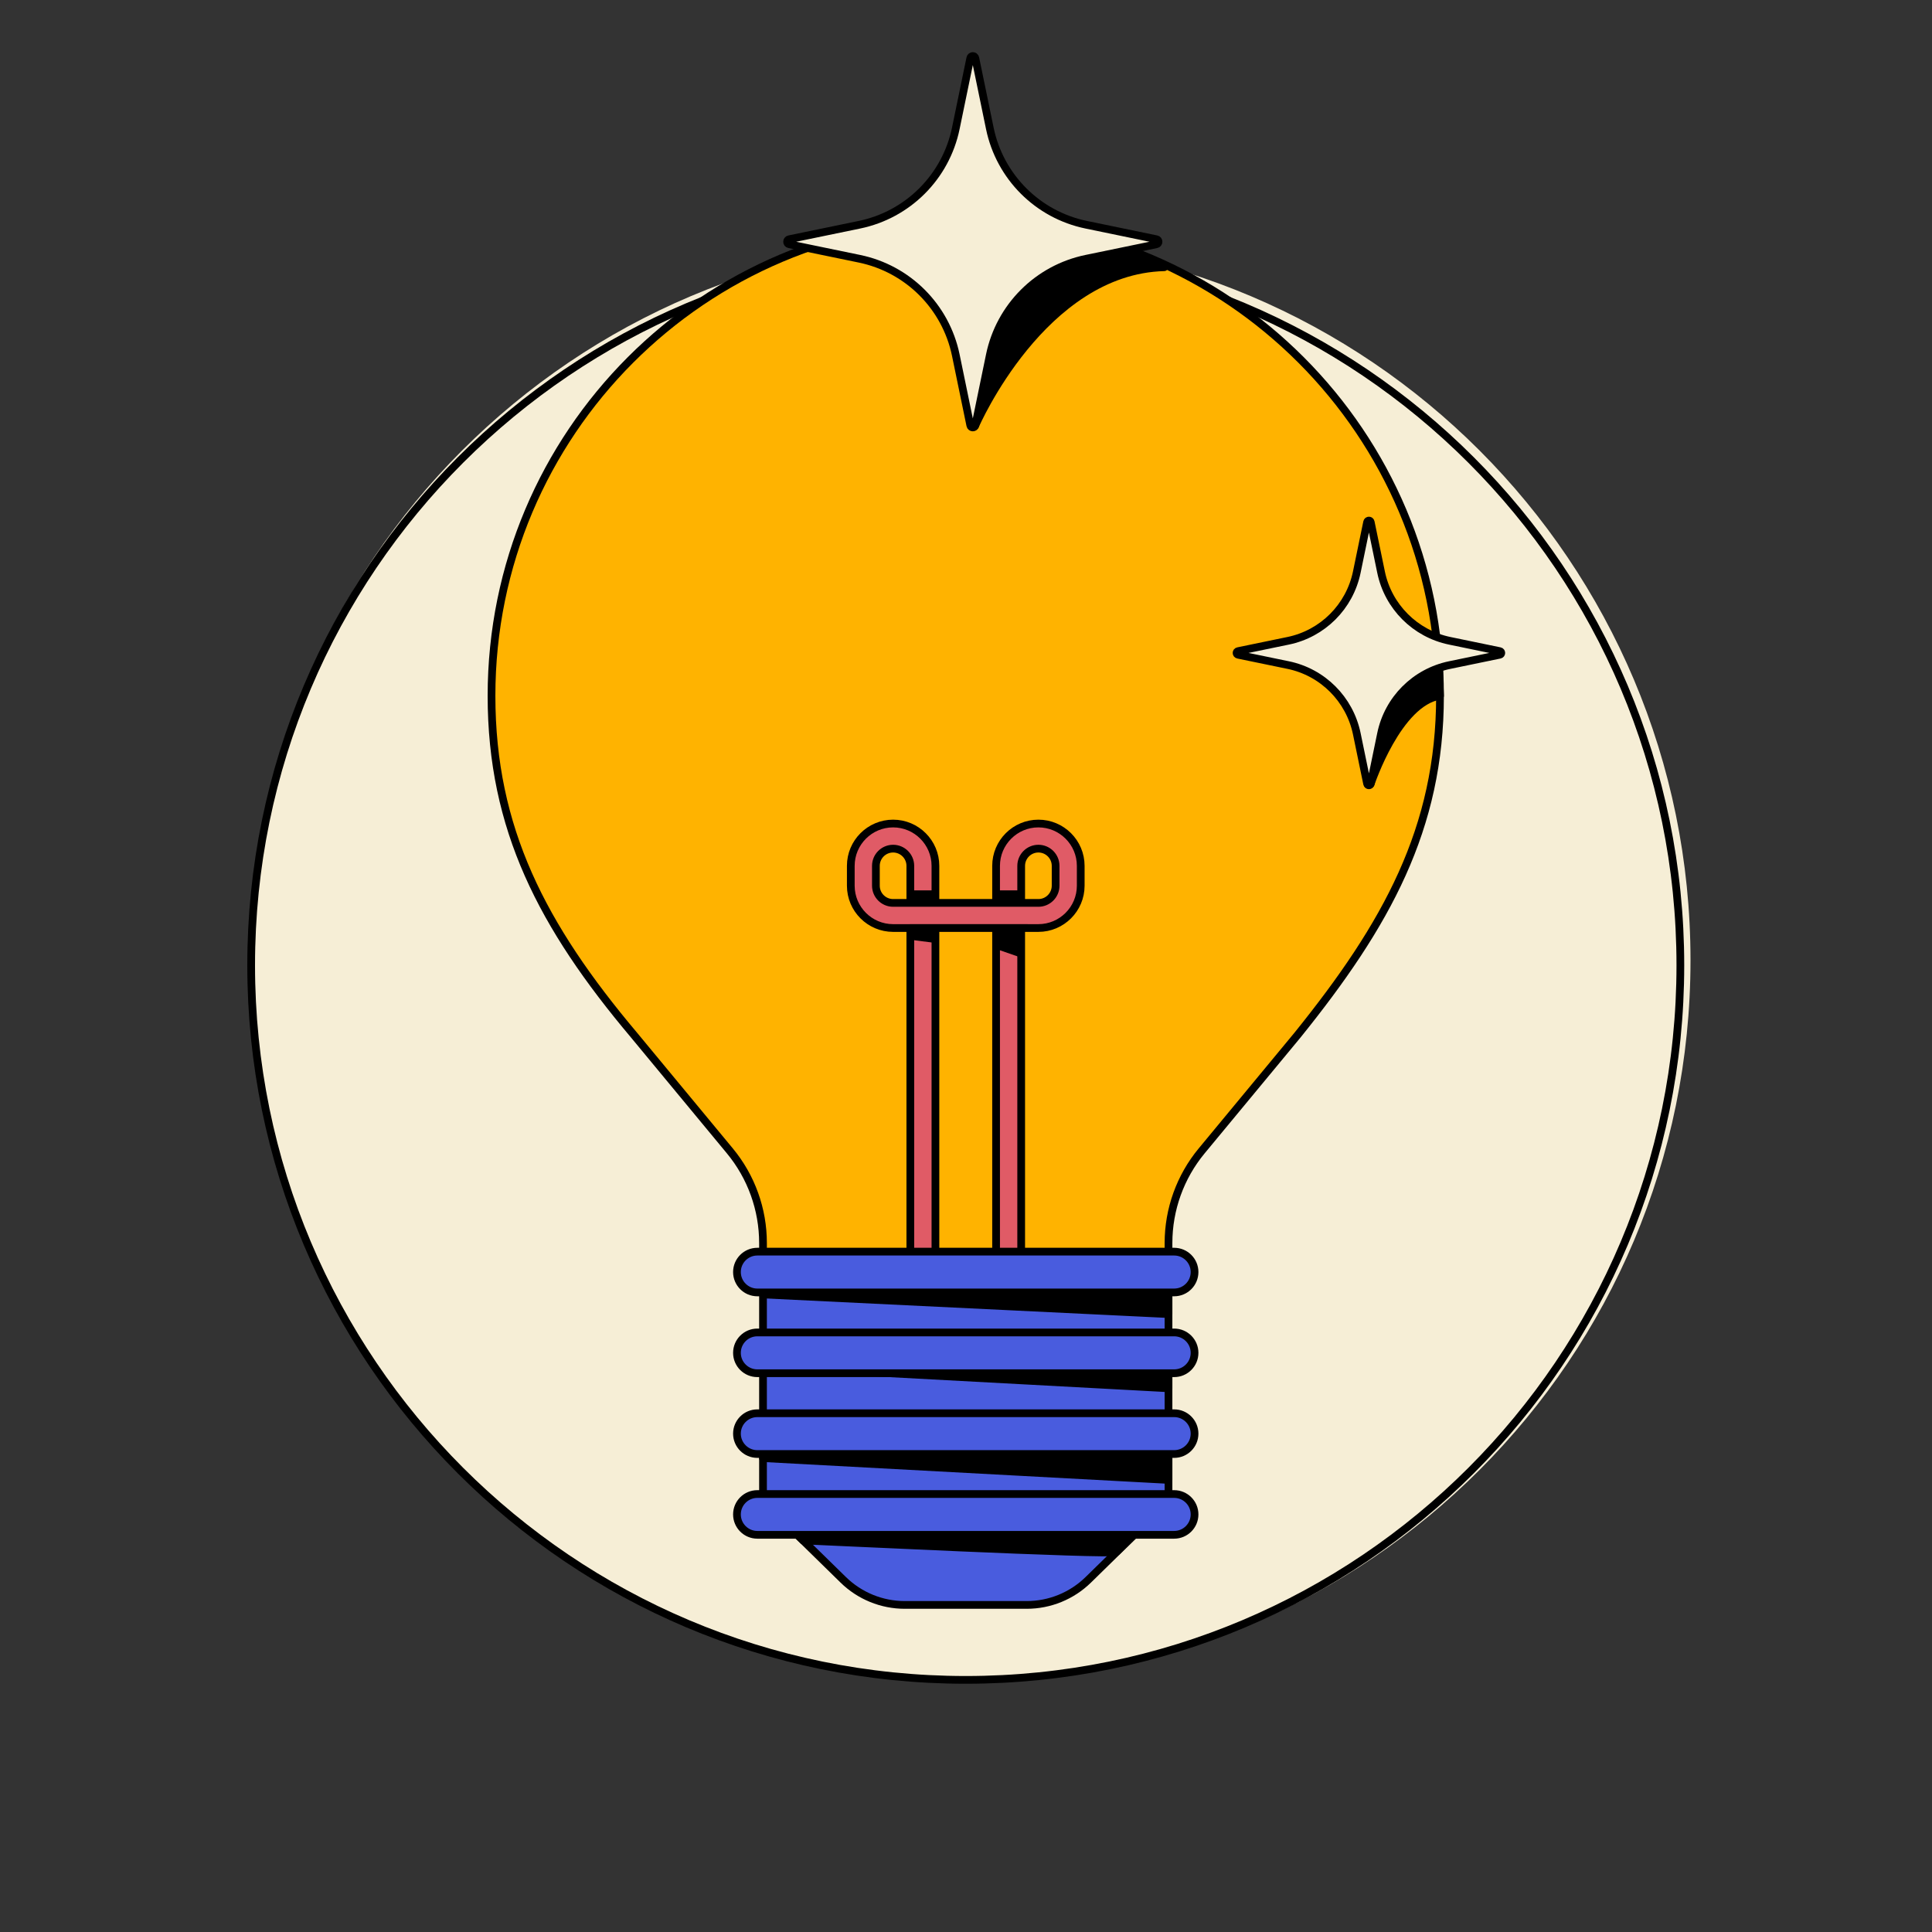 <svg width="1000" height="1000" viewBox="0 0 1000 1000" fill="none" xmlns="http://www.w3.org/2000/svg">
<rect x="0" y="0" width="1000" height="1000" fill="#333333" stroke="none"/>
<path d="M875 497.003C875 703.003 708.226 870 502.5 870C296.774 870 130 703.003 130 497.003C130 291.002 296.774 124 502.5 124C708.226 124 875 291.002 875 497.003Z" fill="#F6EED6"/>
<path d="M869.75 499.628C869.75 703.904 704.151 869.503 499.875 869.503C295.599 869.503 130 703.904 130 499.628C130 295.352 295.599 129.748 499.875 129.748C704.151 129.748 869.75 295.352 869.75 499.628Z" stroke="black" stroke-width="4" stroke-miterlimit="10" stroke-linecap="round" stroke-linejoin="round"/>
<path d="M745.344 360.133C745.344 224.383 635.443 114.336 499.875 114.336C364.302 114.336 254.406 224.383 254.406 360.133C254.406 428.94 280.698 479.404 328.151 535.747L377.755 595.68C388.859 609.096 394.932 625.966 394.932 643.383V659.185H604.812V643.383C604.812 625.966 610.891 609.096 621.995 595.68L671.599 535.747C717.651 478.622 745.344 428.94 745.344 360.133Z" fill="#FFB300"/>
<path d="M745.344 360.133C745.344 224.383 635.443 114.336 499.875 114.336C364.302 114.336 254.406 224.383 254.406 360.133C254.406 428.94 280.698 479.404 328.151 535.747L377.755 595.68C388.859 609.096 394.932 625.966 394.932 643.383V659.185H604.813V643.383C604.813 625.966 610.891 609.096 621.995 595.68L671.599 535.747C717.651 478.622 745.344 428.94 745.344 360.133Z" stroke="black" stroke-width="4" stroke-miterlimit="10" stroke-linecap="round" stroke-linejoin="round"/>
<path d="M709.475 405.727C709.475 405.727 723.532 363.487 745.344 360.133L744.568 338.711L721.98 344.732L710.438 363.305L709.475 405.727Z" fill="black" stroke="black" stroke-width="4" stroke-miterlimit="10" stroke-linecap="round" stroke-linejoin="round"/>
<path d="M603.135 778.695H396.609L436.458 817.711C444.969 826.039 456.396 830.706 468.297 830.706H531.448C543.349 830.706 554.781 826.039 563.286 817.711L603.135 778.695Z" fill="#495CDE" stroke="black" stroke-width="4" stroke-miterlimit="10" stroke-linecap="round" stroke-linejoin="round"/>
<path d="M577.917 803.273L603.135 778.695H396.609L415.688 797.372C417.542 797.253 576.026 805.128 577.917 803.273Z" fill="black"/>
<path d="M577.917 803.273L603.135 778.695H396.609L415.688 797.372C417.542 797.253 576.026 805.128 577.917 803.273Z" stroke="black" stroke-width="4" stroke-miterlimit="10" stroke-linecap="round" stroke-linejoin="round"/>
<path d="M604.813 783.862H394.933V659.576H604.813V783.862Z" fill="#495CDE" stroke="black" stroke-width="4" stroke-miterlimit="10" stroke-linecap="round" stroke-linejoin="round"/>
<path d="M604.813 680.169L394.933 670.003V659.576H604.813V680.169ZM604.813 718.57L394.933 707.274V696.847H604.813V718.57ZM604.813 766.003L394.933 754.711V752.19H604.813V766.003Z" fill="black" stroke="black" stroke-width="4" stroke-miterlimit="10" stroke-linecap="round" stroke-linejoin="round"/>
<path d="M546.386 458.435C546.386 463.352 542.391 467.346 537.474 467.346H528.563V448.164C528.563 443.253 532.563 439.253 537.474 439.253C542.391 439.253 546.386 443.253 546.386 448.164V458.435ZM471.183 467.346H462.271C457.36 467.346 453.36 463.352 453.36 458.435V448.164C453.36 443.253 457.36 439.253 462.271 439.253C467.188 439.253 471.183 443.253 471.183 448.164V467.346ZM537.474 426.258C525.396 426.258 515.573 436.086 515.573 448.164V467.346H484.177V448.164C484.177 436.086 474.349 426.258 462.271 426.258C450.193 426.258 440.37 436.086 440.37 448.164V458.435C440.37 470.513 450.193 480.341 462.271 480.341H471.183V649.93H484.177V480.341H515.573V649.93H528.563V480.341H537.474C549.552 480.341 559.381 470.513 559.381 458.435V448.164C559.381 436.086 549.552 426.258 537.474 426.258Z" fill="#E05B66"/>
<path d="M471.183 467.346H462.271C457.36 467.346 453.36 463.352 453.36 458.435V448.164C453.36 443.253 457.36 439.253 462.271 439.253C467.188 439.253 471.183 443.253 471.183 448.164V467.346ZM471.183 467.346H531.657M471.183 480.31H531.657M546.386 458.435C546.386 463.352 542.391 467.346 537.474 467.346H528.563V448.164C528.563 443.253 532.563 439.253 537.474 439.253C542.391 439.253 546.386 443.253 546.386 448.164V458.435ZM537.474 426.258C525.396 426.258 515.573 436.086 515.573 448.164V467.346H484.177V448.164C484.177 436.086 474.349 426.258 462.271 426.258C450.193 426.258 440.37 436.086 440.37 448.164V458.435C440.37 470.513 450.193 480.341 462.271 480.341H471.183V649.93H484.177V480.341H515.573V649.93H528.563V480.341H537.474C549.552 480.341 559.381 470.513 559.381 458.435V448.164C559.381 436.086 549.552 426.258 537.474 426.258Z" stroke="black" stroke-width="4" stroke-miterlimit="10" stroke-linecap="round" stroke-linejoin="round"/>
<path d="M483.724 488.029L472.474 486.56V481.425H483.724V488.029ZM528.344 495.607L517.099 491.695V481.425H528.344V495.607ZM484.214 466.018H471.495V460.841H484.214V466.018ZM528.558 466.018H515.839V460.841H528.558V466.018Z" fill="black"/>
<path d="M607.745 668.956H392C386.172 668.956 381.448 664.232 381.448 658.404C381.448 652.576 386.172 647.852 392 647.852H607.745C613.573 647.852 618.297 652.576 618.297 658.404C618.297 664.232 613.573 668.956 607.745 668.956Z" fill="#495CDE"/>
<path d="M607.745 668.956H392C386.172 668.956 381.448 664.232 381.448 658.404C381.448 652.576 386.172 647.852 392 647.852H607.745C613.573 647.852 618.297 652.576 618.297 658.404C618.297 664.232 613.573 668.956 607.745 668.956Z" stroke="black" stroke-width="4" stroke-miterlimit="10" stroke-linecap="round" stroke-linejoin="round"/>
<path d="M607.745 710.779H392C386.172 710.779 381.448 706.055 381.448 700.227C381.448 694.393 386.172 689.669 392 689.669H607.745C613.573 689.669 618.297 694.393 618.297 700.227C618.297 706.055 613.573 710.779 607.745 710.779Z" fill="#495CDE"/>
<path d="M607.745 710.779H392C386.172 710.779 381.448 706.055 381.448 700.227C381.448 694.393 386.172 689.669 392 689.669H607.745C613.573 689.669 618.297 694.393 618.297 700.227C618.297 706.055 613.573 710.779 607.745 710.779Z" stroke="black" stroke-width="4" stroke-miterlimit="10" stroke-linecap="round" stroke-linejoin="round"/>
<path d="M607.745 752.596H392C386.172 752.596 381.448 747.872 381.448 742.044C381.448 736.216 386.172 731.492 392 731.492H607.745C613.573 731.492 618.297 736.216 618.297 742.044C618.297 747.872 613.573 752.596 607.745 752.596Z" fill="#495CDE"/>
<path d="M607.745 752.596H392C386.172 752.596 381.448 747.872 381.448 742.044C381.448 736.216 386.172 731.492 392 731.492H607.745C613.573 731.492 618.297 736.216 618.297 742.044C618.297 747.872 613.573 752.596 607.745 752.596Z" stroke="black" stroke-width="4" stroke-miterlimit="10" stroke-linecap="round" stroke-linejoin="round"/>
<path d="M607.745 794.414H392C386.172 794.414 381.448 789.69 381.448 783.862C381.448 778.034 386.172 773.31 392 773.31H607.745C613.573 773.31 618.297 778.034 618.297 783.862C618.297 789.69 613.573 794.414 607.745 794.414Z" fill="#495CDE"/>
<path d="M607.745 794.414H392C386.172 794.414 381.448 789.69 381.448 783.862C381.448 778.034 386.172 773.31 392 773.31H607.745C613.573 773.31 618.297 778.034 618.297 783.862C618.297 789.69 613.573 794.414 607.745 794.414Z" stroke="black" stroke-width="4" stroke-miterlimit="10" stroke-linecap="round" stroke-linejoin="round"/>
<path d="M709.474 270.19L714.828 296.122C718.521 314.013 732.5 327.992 750.385 331.68L776.317 337.039C777.323 337.242 777.323 338.674 776.317 338.877L750.385 344.232C732.5 347.924 718.521 361.903 714.828 379.789L709.474 405.726C709.271 406.726 707.838 406.726 707.63 405.726L702.276 379.789C698.583 361.903 684.609 347.924 666.718 344.232L640.786 338.877C639.786 338.674 639.786 337.242 640.786 337.039L666.718 331.68C684.609 327.992 698.583 314.013 702.276 296.122L707.63 270.19C707.838 269.19 709.271 269.19 709.474 270.19Z" fill="#F6EED6"/>
<path d="M709.474 270.19L714.828 296.122C718.521 314.013 732.5 327.992 750.385 331.68L776.317 337.039C777.323 337.242 777.323 338.674 776.317 338.877L750.385 344.232C732.5 347.924 718.521 361.903 714.828 379.789L709.474 405.726C709.271 406.726 707.838 406.726 707.63 405.726L702.276 379.789C698.583 361.903 684.609 347.924 666.718 344.232L640.786 338.877C639.786 338.674 639.786 337.242 640.786 337.039L666.718 331.68C684.609 327.992 698.583 314.013 702.276 296.122L707.63 270.19C707.838 269.19 709.271 269.19 709.474 270.19Z" stroke="black" stroke-width="4" stroke-miterlimit="10" stroke-linecap="round" stroke-linejoin="round"/>
<path d="M504.823 220.201C504.823 220.201 539.61 139.935 602.615 138.32L571.381 123.779L514.297 138.857L498.683 164.169L504.823 220.201Z" fill="black" stroke="black" stroke-width="4" stroke-miterlimit="10" stroke-linecap="round" stroke-linejoin="round"/>
<path d="M504.823 30.055L512.333 66.44C517.516 91.534 537.12 111.143 562.214 116.32L598.599 123.836C600.005 124.122 600.005 126.128 598.599 126.419L562.214 133.93C537.12 139.112 517.516 158.721 512.333 183.815L504.823 220.201C504.531 221.602 502.526 221.602 502.234 220.201L494.724 183.815C489.542 158.721 469.932 139.112 444.839 133.93L408.453 126.419C407.052 126.128 407.052 124.122 408.453 123.836L444.839 116.32C469.932 111.143 489.542 91.534 494.724 66.44L502.234 30.055C502.526 28.648 504.531 28.648 504.823 30.055Z" fill="#F6EED6"/>
<path d="M504.823 30.055L512.333 66.44C517.516 91.534 537.12 111.143 562.214 116.32L598.599 123.836C600.005 124.122 600.005 126.128 598.599 126.419L562.214 133.93C537.12 139.112 517.516 158.721 512.333 183.815L504.823 220.201C504.531 221.602 502.526 221.602 502.234 220.201L494.724 183.815C489.542 158.721 469.932 139.112 444.839 133.93L408.453 126.419C407.052 126.128 407.052 124.122 408.453 123.836L444.839 116.32C469.932 111.143 489.542 91.534 494.724 66.44L502.234 30.055C502.526 28.648 504.531 28.648 504.823 30.055Z" stroke="black" stroke-width="4" stroke-miterlimit="10" stroke-linecap="round" stroke-linejoin="round"/>
</svg>
